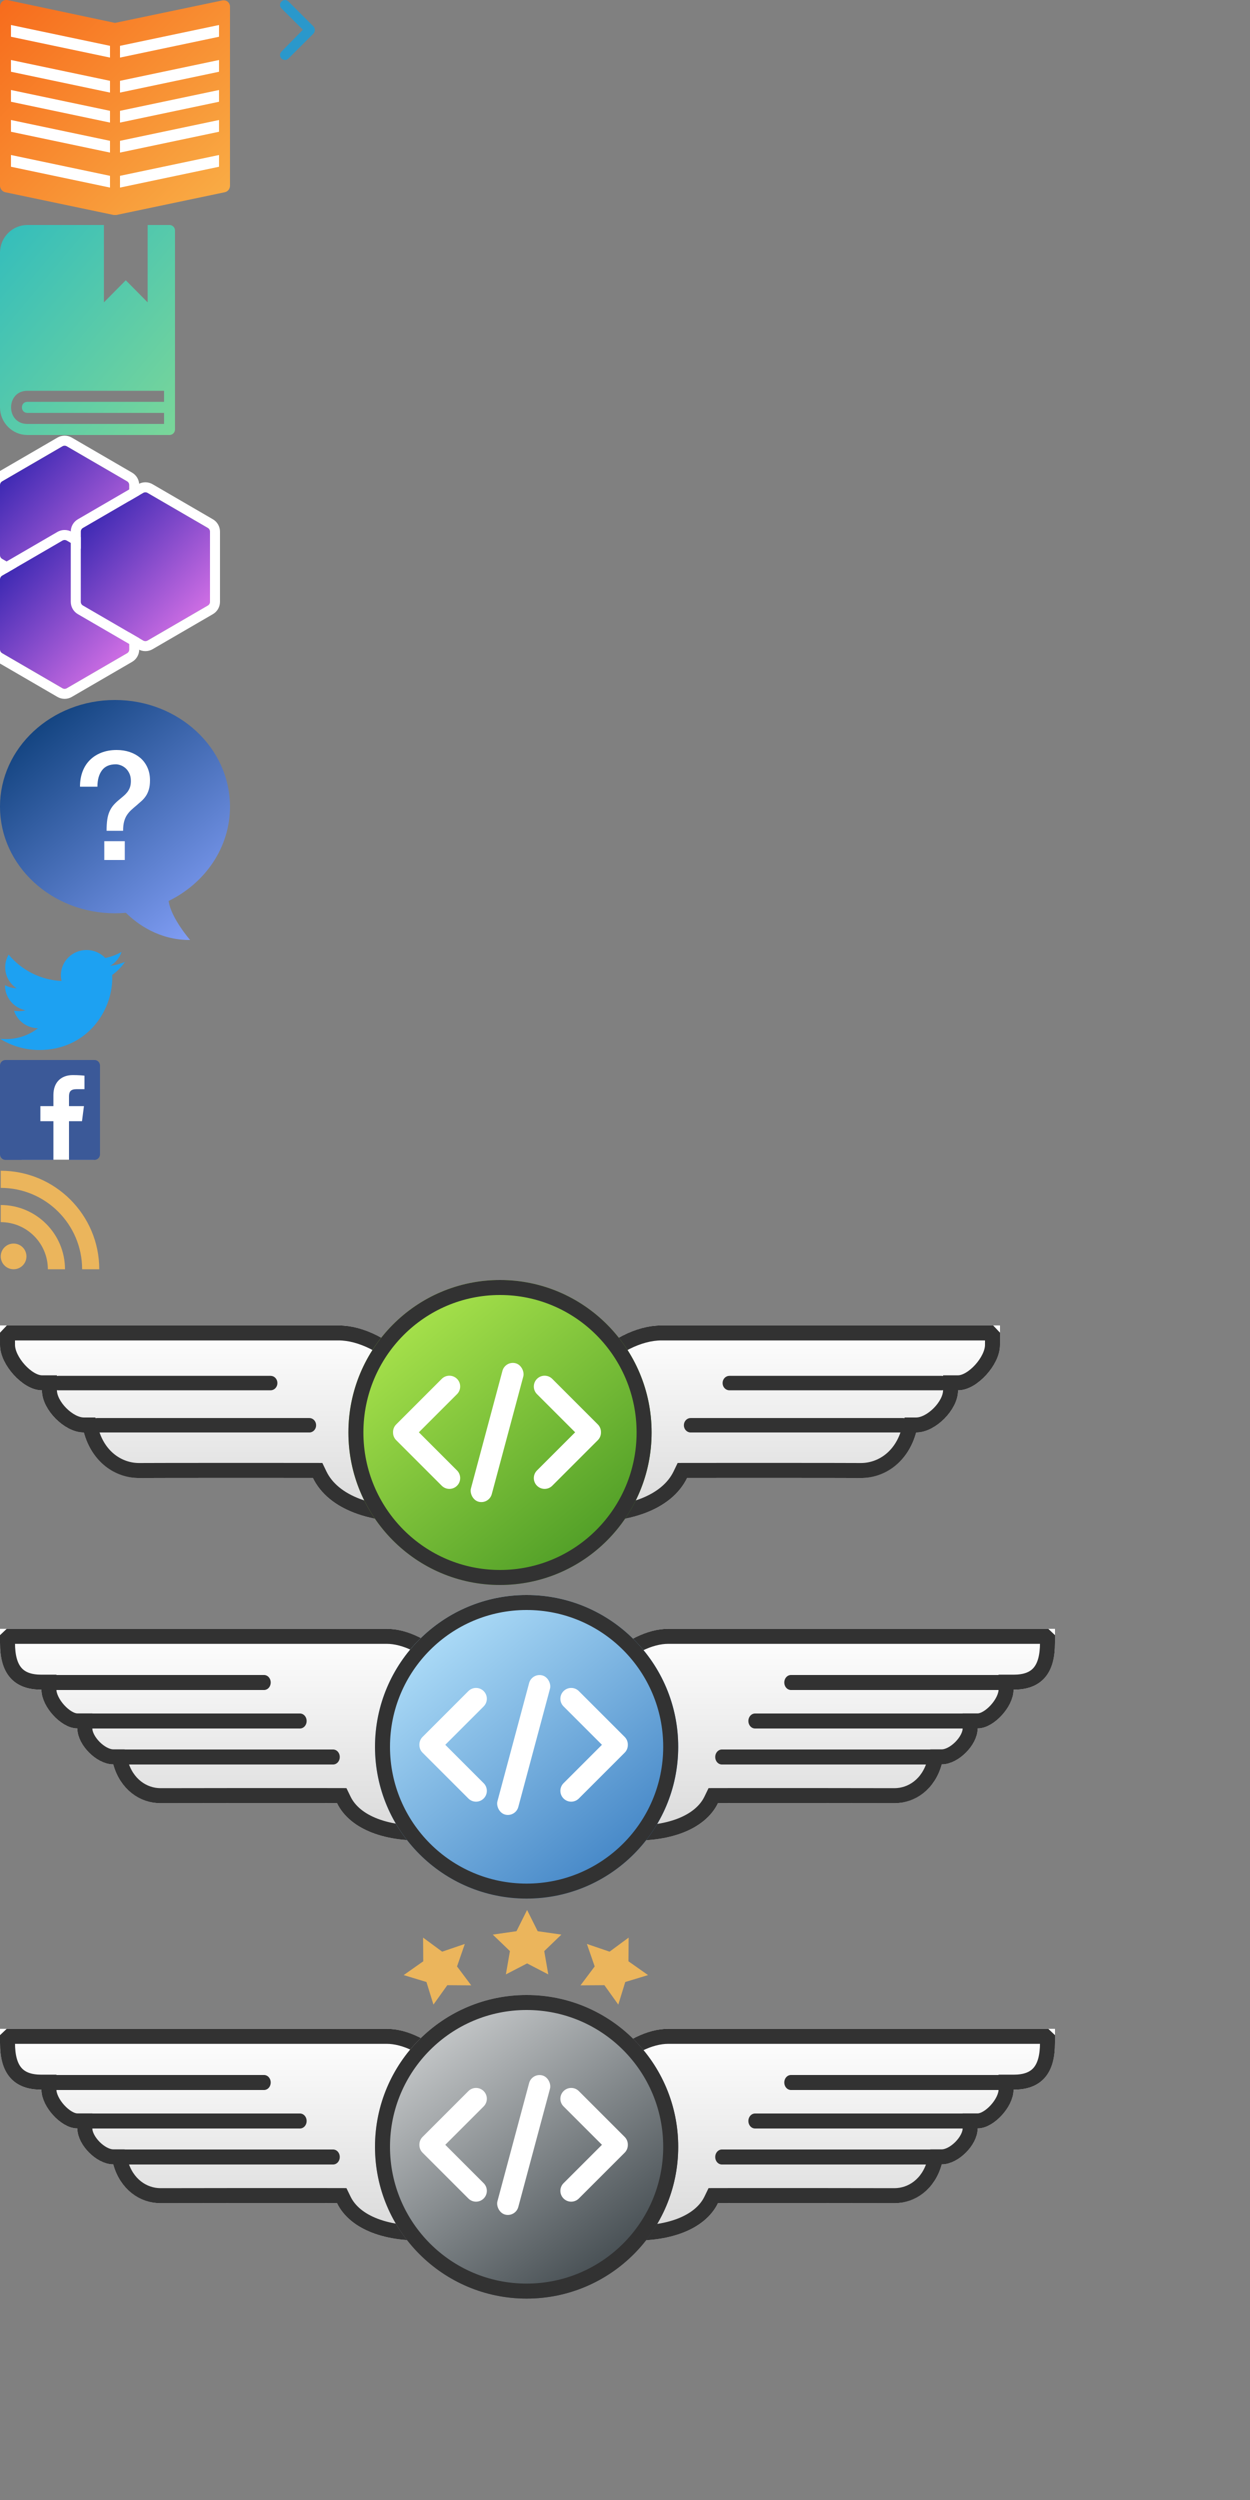 <?xml version="1.0" encoding="UTF-8"?>
<svg width="250px" height="500px" viewBox="0 0 250 500" version="1.1" xmlns="http://www.w3.org/2000/svg" xmlns:xlink="http://www.w3.org/1999/xlink">
    <rect x="0" y="0" width="250" height="500" fill="#808080" stroke="none"/>
    <!-- Generator: Sketch 45.2 (43514) - http://www.bohemiancoding.com/sketch -->
    <title>main_spritesheet</title>
    <desc>Created with Sketch.</desc>
    <defs>
        <linearGradient x1="164.287%" y1="156.928%" x2="0%" y2="0%" id="linearGradient-1">
            <stop stop-color="#FAD961" offset="0%"></stop>
            <stop stop-color="#F76B1C" offset="100%"></stop>
        </linearGradient>
        <linearGradient x1="0%" y1="0%" x2="100%" y2="100%" id="linearGradient-2">
            <stop stop-color="#33BDBC" offset="0%"></stop>
            <stop stop-color="#7AD699" offset="100%"></stop>
        </linearGradient>
        <linearGradient x1="0%" y1="0%" x2="80.439%" y2="100%" id="linearGradient-3">
            <stop stop-color="#01356D" offset="0%"></stop>
            <stop stop-color="#7F9CF3" offset="100%"></stop>
        </linearGradient>
        <linearGradient x1="11.823%" y1="0%" x2="94.182%" y2="86.988%" id="linearGradient-4">
            <stop stop-color="#3023AE" offset="0%"></stop>
            <stop stop-color="#D571E6" offset="100%"></stop>
        </linearGradient>
        <path d="M13.356,0.252 L25.417,7.261 L25.417,7.261 C25.682,7.416 25.845,7.699 25.845,8.006 L25.845,22.036 L25.845,22.036 C25.845,22.342 25.682,22.626 25.417,22.78 L13.356,29.79 L13.356,29.79 C13.088,29.946 12.757,29.946 12.49,29.79 L0.429,22.78 L0.429,22.78 C0.163,22.626 1.59872116e-14,22.342 1.33226763e-14,22.036 L3.55271368e-15,8.006 L3.55271368e-15,8.006 C3.55271368e-15,7.699 0.163,7.416 0.429,7.261 L12.49,0.252 L12.49,0.252 C12.757,0.096 13.088,0.096 13.356,0.252 Z" id="path-5"></path>
        <path d="M13.356,19.114 L25.417,26.124 L25.417,26.124 C25.682,26.278 25.845,26.562 25.845,26.869 L25.845,40.898 L25.845,40.898 C25.845,41.205 25.682,41.489 25.417,41.643 L13.356,48.653 L13.356,48.653 C13.088,48.809 12.757,48.809 12.49,48.653 L0.429,41.643 L0.429,41.643 C0.163,41.489 1.19904087e-14,41.205 1.19904087e-14,40.898 L3.55271368e-15,26.869 L3.99680289e-15,26.869 C3.99680289e-15,26.562 0.163,26.278 0.429,26.124 L12.49,19.114 L12.49,19.114 C12.757,18.959 13.088,18.959 13.356,19.114 Z" id="path-6"></path>
        <path d="M29.509,9.575 L41.571,16.584 L41.571,16.584 C41.836,16.739 41.999,17.022 41.999,17.329 L41.999,31.359 L41.999,31.359 C41.999,31.665 41.836,31.949 41.571,32.103 L29.509,39.113 L29.509,39.113 C29.242,39.269 28.911,39.269 28.644,39.113 L16.582,32.103 L16.582,32.103 C16.317,31.949 16.154,31.665 16.154,31.359 L16.154,17.329 L16.154,17.329 C16.154,17.022 16.317,16.739 16.582,16.584 L28.644,9.575 L28.644,9.575 C28.911,9.419 29.242,9.419 29.509,9.575 Z" id="path-7"></path>
        <linearGradient x1="50%" y1="0%" x2="50%" y2="100%" id="linearGradient-8">
            <stop stop-color="#FFFFFF" offset="0%"></stop>
            <stop stop-color="#D8D8D8" offset="100%"></stop>
        </linearGradient>
        <path d="M86.54,0 C58.237,1.41751928e-13 23.314,0 18.798,0 C14.282,0 7.672,2.729 3.155,8.569 C10.348,16.763 9.693,14.451 0.001,39.046 C10.651,40.135 20.562,37.553 23.959,30.5 C28.669,30.479 58.153,30.5 58.782,30.521 C62.024,30.5 67.83,28.553 69.766,21.415 C73.637,21.415 78.154,16.87 78.153,12.979 C82.024,12.979 86.54,7.787 86.54,3.894 C86.54,3.461 86.54,3.245 86.54,3.245 C86.54,2.86 86.54,1.779 86.54,0 Z" id="path-9"></path>
        <path d="M86.539,0 C58.236,1.41751928e-13 23.313,0 18.797,0 C14.281,0 7.671,2.729 3.155,8.569 C10.347,16.763 9.693,14.451 3.12638804e-13,39.046 C10.651,40.135 20.561,37.553 23.959,30.5 C28.668,30.479 58.152,30.5 58.781,30.521 C62.023,30.5 67.83,28.553 69.765,21.415 C73.636,21.415 78.153,16.87 78.152,12.979 C82.023,12.979 86.539,7.787 86.539,3.894 C86.539,3.461 86.539,3.245 86.539,3.245 C86.539,2.86 86.539,1.779 86.539,0 Z" id="path-10"></path>
        <linearGradient x1="10.574%" y1="0%" x2="91.484%" y2="100%" id="linearGradient-11">
            <stop stop-color="#B4EC51" offset="0%"></stop>
            <stop stop-color="#429321" offset="100%"></stop>
        </linearGradient>
        <ellipse id="path-12" cx="100" cy="30.497" rx="30.32" ry="30.497"></ellipse>
        <path d="M90.744,0 C66.506,1.20704886e-13 17.263,0 13.396,0 C9.528,0 3.867,2.326 1.13686838e-13,7.305 C6.16,14.29 11.124,21.17 2.823,42.136 C11.944,43.065 20.431,40.864 23.34,34.851 C27.373,34.834 58.147,34.851 58.686,34.869 C61.462,34.851 66.434,33.191 68.092,27.106 C71.407,27.106 75.275,23.232 75.274,19.915 C78.589,19.915 82.456,15.489 82.456,12.17 C87.981,12.17 90.744,9.035 90.744,2.766 C90.744,2.438 90.744,1.516 90.744,0 Z" id="path-13"></path>
        <path d="M90.744,0 C66.506,1.20704886e-13 17.263,0 13.396,0 C9.528,0 3.867,2.326 1.13686838e-13,7.305 C6.16,14.29 11.124,21.17 2.823,42.136 C11.944,43.065 20.431,40.864 23.34,34.851 C27.373,34.834 58.147,34.851 58.686,34.869 C61.462,34.851 66.434,33.191 68.092,27.106 C71.407,27.106 75.275,23.232 75.274,19.915 C78.589,19.915 82.456,15.489 82.456,12.17 C87.981,12.17 90.744,9.035 90.744,2.766 C90.744,2.438 90.744,1.516 90.744,0 Z" id="path-14"></path>
        <linearGradient x1="90.998%" y1="100%" x2="10.049%" y2="0%" id="linearGradient-15">
            <stop stop-color="#3479BF" offset="0%"></stop>
            <stop stop-color="#BDE9FF" offset="100%"></stop>
        </linearGradient>
        <ellipse id="path-16" cx="105.321" cy="30.36" rx="30.321" ry="30.36"></ellipse>
        <path d="M90.744,0 C66.506,1.20704886e-13 17.263,0 13.396,0 C9.528,0 3.867,2.326 1.13686838e-13,7.305 C6.16,14.29 11.124,21.17 2.823,42.136 C11.944,43.065 20.431,40.864 23.34,34.851 C27.373,34.834 58.147,34.851 58.686,34.869 C61.462,34.851 66.434,33.191 68.092,27.106 C71.407,27.106 75.275,23.232 75.274,19.915 C78.589,19.915 82.456,15.489 82.456,12.17 C87.981,12.17 90.744,9.035 90.744,2.766 C90.744,2.438 90.744,1.516 90.744,0 Z" id="path-17"></path>
        <path d="M90.744,0 C66.506,1.20704886e-13 17.263,0 13.396,0 C9.528,0 3.867,2.326 1.13686838e-13,7.305 C6.16,14.29 11.124,21.17 2.823,42.136 C11.944,43.065 20.431,40.864 23.34,34.851 C27.373,34.834 58.147,34.851 58.686,34.869 C61.462,34.851 66.434,33.191 68.092,27.106 C71.407,27.106 75.275,23.232 75.274,19.915 C78.589,19.915 82.456,15.489 82.456,12.17 C87.981,12.17 90.744,9.035 90.744,2.766 C90.744,2.438 90.744,1.516 90.744,0 Z" id="path-18"></path>
        <linearGradient x1="89.955%" y1="100%" x2="14.933%" y2="0%" id="linearGradient-19">
            <stop stop-color="#313A3F" offset="0%"></stop>
            <stop stop-color="#D5D7D8" offset="100%"></stop>
        </linearGradient>
        <ellipse id="path-20" cx="105.321" cy="47.36" rx="30.321" ry="30.36"></ellipse>
    </defs>
    <g id="Page-1" stroke="none" stroke-width="1" fill="none" fill-rule="evenodd">
        <g id="main_spritesheet">
            <g id="Group-12">
                <path d="M44.467,0.088 L23,4.581 L1.533,0.023 C0.645,-0.128 0,0.473 0,1.326 L0,37.14 C0,37.726 0.447,38.312 1.022,38.442 L22.744,43 L22.744,43 C22.895,43 23.091,43 23.256,43 L23.256,43 L44.978,38.442 C45.552,38.312 46,37.791 46,37.14 L46,1.326 C46,0.557 45.36,-0.063 44.467,0.088 Z" id="Shape" fill="url(#linearGradient-1)" fill-rule="nonzero"></path>
                <g id="Group-5" transform="translate(24, 5)" fill="#FFFFFF">
                    <polygon id="Path" points="19.806 15.35 0 19.517 0 17.167 19.806 13"></polygon>
                    <polygon id="Path-Copy-3" points="19.806 21.35 0 25.517 0 23.167 19.806 19"></polygon>
                    <polygon id="Path-Copy-4" points="19.806 28.35 0 32.517 0 30.167 19.806 26"></polygon>
                    <polygon id="Path-Copy" points="19.806 9.35 0 13.517 0 11.167 19.806 7"></polygon>
                    <polygon id="Path-Copy-2" points="19.806 2.35 0 6.517 0 4.167 19.806 0"></polygon>
                </g>
                <g id="Group-5" transform="translate(12, 21.5) scale(-1, 1) translate(-12, -21.5) translate(2, 5)" fill="#FFFFFF">
                    <polygon id="Path" points="19.806 15.35 0 19.517 0 17.167 19.806 13"></polygon>
                    <polygon id="Path-Copy-3" points="19.806 21.35 0 25.517 0 23.167 19.806 19"></polygon>
                    <polygon id="Path-Copy-4" points="19.806 28.35 0 32.517 0 30.167 19.806 26"></polygon>
                    <polygon id="Path-Copy" points="19.806 9.35 0 13.517 0 11.167 19.806 7"></polygon>
                    <polygon id="Path-Copy-2" points="19.806 2.35 0 6.517 0 4.167 19.806 0"></polygon>
                </g>
            </g>
            <path d="M33.906,45 L29.531,45 L29.531,60.474 L25.156,56.053 L20.781,60.474 L20.781,45 L5.469,45 C2.461,45 0,47.487 0,50.526 L0,81.474 C0,84.513 2.461,87 5.469,87 L33.906,87 C34.508,87 35,86.503 35,85.895 C35,75.877 35,69.206 35,46.105 C35,45.497 34.508,45 33.906,45 Z M32.812,80.368 L5.469,80.368 C4.023,80.368 4.021,82.579 5.469,82.579 L32.812,82.579 L32.812,84.789 L5.469,84.789 C1.133,84.789 1.125,78.158 5.469,78.158 L32.812,78.158 L32.812,80.368 Z" id="Shape" fill="url(#linearGradient-2)" fill-rule="nonzero"></path>
            <g id="Group-4" transform="translate(0, 140)">
                <path d="M46,21.329 C46,9.55 35.702,0 23,0 C10.297,0 0,9.55 0,21.329 C0,33.109 10.297,42.658 23,42.658 C23.735,42.658 24.46,42.623 25.177,42.56 C27.388,44.743 31.764,48.037 38.025,48 C38.025,48 34.181,43.581 33.727,40.196 C41.024,36.621 46,29.516 46,21.329" id="Path" fill="url(#linearGradient-3)"></path>
                <path d="M20.86,28.238 L24.956,28.238 L24.956,32 L20.86,32 L20.86,28.238 Z M16,17.343 C16,16.24 16.168,15.237 16.504,14.334 C16.841,13.431 17.33,12.658 17.972,12.016 C18.614,11.374 19.388,10.878 20.295,10.527 C21.202,10.176 22.215,10 23.336,10 C24.274,10 25.145,10.135 25.95,10.406 C26.755,10.677 27.458,11.068 28.059,11.58 C28.66,12.092 29.134,12.729 29.48,13.491 C29.827,14.254 30,15.116 30,16.079 C30,16.782 29.924,17.389 29.771,17.9 C29.618,18.412 29.414,18.853 29.159,19.224 C28.905,19.596 28.614,19.927 28.288,20.218 C27.962,20.508 27.636,20.794 27.31,21.075 C26.923,21.396 26.566,21.707 26.24,22.008 C25.914,22.309 25.629,22.645 25.384,23.016 C25.14,23.388 24.951,23.824 24.819,24.326 C24.686,24.827 24.62,25.439 24.62,26.161 L21.319,26.161 C21.319,25.279 21.365,24.531 21.456,23.919 C21.548,23.307 21.696,22.771 21.9,22.309 C22.103,21.848 22.353,21.441 22.648,21.09 C22.944,20.739 23.295,20.393 23.703,20.052 C24.029,19.771 24.34,19.51 24.635,19.269 C24.931,19.029 25.196,18.763 25.43,18.472 C25.664,18.181 25.848,17.855 25.98,17.494 C26.113,17.133 26.179,16.701 26.179,16.2 C26.179,15.598 26.072,15.081 25.858,14.65 C25.644,14.218 25.384,13.872 25.079,13.611 C24.773,13.351 24.447,13.16 24.1,13.04 C23.754,12.919 23.448,12.859 23.183,12.859 C21.92,12.859 20.988,13.265 20.386,14.078 C19.785,14.891 19.485,15.979 19.485,17.343 L16,17.343 Z" id="?" fill="#FFFFFF"></path>
            </g>
            <g id="Group-2" transform="translate(0, 89)">
                <g id="Polygon">
                    <use fill="url(#linearGradient-4)" fill-rule="evenodd" xlink:href="#path-5"></use>
                    <path stroke="#FFFFFF" stroke-width="2" d="M13.858,-0.613 L25.919,6.397 C26.493,6.73 26.845,7.343 26.845,8.006 L26.845,22.036 C26.845,22.699 26.493,23.312 25.919,23.645 L13.858,30.655 C13.28,30.991 12.566,30.991 11.987,30.655 L-0.074,23.645 C-0.647,23.312 -1,22.699 -1,22.036 L-1,8.006 C-1,7.343 -0.647,6.73 -0.074,6.397 L11.987,-0.613 C12.566,-0.949 13.28,-0.949 13.858,-0.613 Z"></path>
                </g>
                <g id="Polygon-Copy-2">
                    <use fill="url(#linearGradient-4)" fill-rule="evenodd" xlink:href="#path-6"></use>
                    <path stroke="#FFFFFF" stroke-width="2" d="M13.858,18.25 L25.919,25.26 C26.493,25.593 26.845,26.206 26.845,26.869 L26.845,40.898 C26.845,41.562 26.493,42.175 25.919,42.508 L13.858,49.518 C13.28,49.854 12.566,49.854 11.987,49.518 L-0.074,42.508 C-0.647,42.175 -1,41.562 -1,40.898 L-1,26.869 C-1,26.206 -0.647,25.593 -0.074,25.26 L11.987,18.25 C12.566,17.914 13.28,17.914 13.858,18.25 Z"></path>
                </g>
                <g id="Polygon-Copy">
                    <use fill="url(#linearGradient-4)" fill-rule="evenodd" xlink:href="#path-7"></use>
                    <path stroke="#FFFFFF" stroke-width="2" d="M30.012,8.71 L42.073,15.72 C42.646,16.053 42.999,16.666 42.999,17.329 L42.999,31.359 C42.999,32.022 42.646,32.635 42.073,32.968 L30.012,39.978 C29.434,40.314 28.719,40.314 28.141,39.978 L16.08,32.968 C15.507,32.635 15.154,32.022 15.154,31.359 L15.154,17.329 C15.154,16.666 15.507,16.053 16.08,15.72 L28.141,8.71 C28.719,8.374 29.434,8.374 30.012,8.71 Z"></path>
                </g>
            </g>
            <g id="Group-3" transform="translate(0, 256)">
                <g id="Group" transform="translate(156.5, 29.085) scale(-1, 1) translate(-156.5, -29.085) translate(113, 9.085)">
                    <g id="Path-2-Copy" transform="translate(43.27, 19.643) scale(-1, 1) translate(-43.27, -19.643) ">
                        <use fill="url(#linearGradient-8)" fill-rule="evenodd" xlink:href="#path-9"></use>
                        <path stroke="#323232" stroke-width="3" d="M84.52,1.5 C78.771,1.5 78.084,1.5 70.937,1.5 L18.798,1.5 C14.442,1.5 8.954,4.141 5.123,8.537 C7.992,11.805 7.691,11.474 8.343,12.553 C9.346,14.21 9.674,15.811 9.397,17.858 C9.153,19.658 8.461,21.832 6.992,25.605 C6.495,26.881 3.766,33.646 2.143,37.714 C12.082,38.301 19.916,35.436 22.608,29.849 L23.015,29.004 L23.953,29 C28.521,28.98 58.147,28.999 58.773,29.021 C62.819,28.995 66.881,26.321 68.318,21.022 L68.618,19.915 L69.766,19.915 C72.806,19.915 76.654,16.044 76.653,12.979 L76.652,11.479 L78.153,11.479 C81.072,11.479 85.04,7.088 85.04,3.894 L85.04,3.245 C85.04,2.747 85.04,2.517 85.04,2.05 L84.52,1.5 Z"></path>
                    </g>
                    <path d="M61.871,18.521 L19.419,18.521 C18.671,18.521 18.065,19.168 18.065,19.966 C18.065,20.764 18.671,21.411 19.419,21.411 L61.871,21.411 C62.619,21.411 63.226,20.764 63.226,19.966 C63.226,19.168 62.619,18.521 61.871,18.521 Z" id="Path-3-Copy-3" fill="#323232" fill-rule="nonzero" transform="translate(40.645, 19.966) scale(-1, 1) translate(-40.645, -19.966) "></path>
                    <path d="M54.129,10.085 L11.677,10.085 C10.929,10.085 10.323,10.732 10.323,11.53 C10.323,12.328 10.929,12.975 11.677,12.975 L54.129,12.975 C54.877,12.975 55.484,12.328 55.484,11.53 C55.484,10.732 54.877,10.085 54.129,10.085 Z" id="Path-3-Copy-4" fill="#323232" fill-rule="nonzero" transform="translate(32.903, 11.53) scale(-1, 1) translate(-32.903, -11.53) "></path>
                </g>
                <g id="Group" transform="translate(0, 9.085)">
                    <g id="Path-2-Copy" transform="translate(43.27, 19.643) scale(-1, 1) translate(-43.27, -19.643) ">
                        <use fill="url(#linearGradient-8)" fill-rule="evenodd" xlink:href="#path-10"></use>
                        <path stroke="#323232" stroke-width="3" d="M84.519,1.5 C78.77,1.5 78.083,1.5 70.936,1.5 L18.797,1.5 C14.441,1.5 8.954,4.141 5.122,8.537 C7.991,11.805 7.69,11.474 8.343,12.553 C9.346,14.21 9.673,15.811 9.396,17.858 C9.152,19.658 8.46,21.832 6.991,25.605 C6.494,26.881 3.765,33.646 2.142,37.714 C12.081,38.301 19.916,35.436 22.607,29.849 L23.014,29.004 L23.952,29 C28.521,28.98 58.146,28.999 58.772,29.021 C62.819,28.995 66.881,26.321 68.317,21.022 L68.618,19.915 L69.765,19.915 C72.805,19.915 76.653,16.044 76.652,12.979 L76.652,11.479 L78.152,11.479 C81.071,11.479 85.039,7.088 85.039,3.894 L85.039,3.245 C85.039,2.747 85.039,2.517 85.039,2.05 L84.519,1.5 Z"></path>
                    </g>
                    <path d="M61.871,18.521 L19.419,18.521 C18.671,18.521 18.065,19.168 18.065,19.966 C18.065,20.764 18.671,21.411 19.419,21.411 L61.871,21.411 C62.619,21.411 63.226,20.764 63.226,19.966 C63.226,19.168 62.619,18.521 61.871,18.521 Z" id="Path-3-Copy-3" fill="#323232" fill-rule="nonzero" transform="translate(40.645, 19.966) scale(-1, 1) translate(-40.645, -19.966) "></path>
                    <path d="M54.129,10.085 L11.677,10.085 C10.929,10.085 10.323,10.732 10.323,11.53 C10.323,12.328 10.929,12.975 11.677,12.975 L54.129,12.975 C54.877,12.975 55.484,12.328 55.484,11.53 C55.484,10.732 54.877,10.085 54.129,10.085 Z" id="Path-3-Copy-4" fill="#323232" fill-rule="nonzero" transform="translate(32.903, 11.53) scale(-1, 1) translate(-32.903, -11.53) "></path>
                </g>
                <g id="Oval">
                    <use fill="url(#linearGradient-11)" fill-rule="evenodd" xlink:href="#path-12"></use>
                    <ellipse stroke="#323232" stroke-width="3" cx="100" cy="30.497" rx="28.82" ry="28.997"></ellipse>
                </g>
                <g id="Group-2" transform="translate(78.71, 15.574)" fill="#FFFFFF">
                    <path d="M5.061,14.886 L12.694,7.254 C13.537,6.411 13.537,5.043 12.694,4.2 L12.694,4.2 L12.694,4.2 C11.85,3.357 10.483,3.357 9.639,4.2 L9.639,4.2 L0.531,13.309 C0.096,13.743 -0.115,14.317 -0.101,14.886 C-0.115,15.456 0.096,16.029 0.531,16.464 L9.639,25.573 L9.639,25.573 C10.483,26.416 11.85,26.416 12.694,25.573 L12.694,25.573 L12.694,25.573 C13.537,24.729 13.537,23.362 12.694,22.518 L5.061,14.886 Z" id="Combined-Shape"></path>
                    <path d="M33.218,14.886 L40.85,7.254 C41.694,6.411 41.694,5.043 40.85,4.2 L40.85,4.2 L40.85,4.2 C40.007,3.357 38.639,3.357 37.796,4.2 L37.796,4.2 L28.687,13.309 C28.253,13.743 28.042,14.317 28.055,14.886 C28.042,15.456 28.253,16.029 28.687,16.464 L37.796,25.573 L37.796,25.573 C38.639,26.416 40.007,26.416 40.85,25.573 L40.85,25.573 L40.85,25.573 C41.694,24.729 41.694,23.362 40.85,22.518 L33.218,14.886 Z" id="Combined-Shape" transform="translate(34.769, 14.886) scale(-1, 1) translate(-34.769, -14.886) "></path>
                    <rect id="Rectangle-21" transform="translate(20.711, 14.926) rotate(15) translate(-20.711, -14.926) " x="18.552" y="0.591" width="4.319" height="28.668" rx="2.16"></rect>
                </g>
            </g>
            <g id="Group-3-Copy" transform="translate(0, 319)">
                <g id="Group" transform="translate(0, 6.766)">
                    <g id="Path-2-Copy" transform="translate(45.372, 21.17) scale(-1, 1) translate(-45.372, -21.17) ">
                        <use fill="url(#linearGradient-8)" fill-rule="evenodd" xlink:href="#path-13"></use>
                        <path stroke="#323232" stroke-width="3" d="M88.806,1.5 C76.21,1.5 75.425,1.5 58.597,1.5 L13.396,1.5 C9.774,1.5 5.204,3.668 1.969,7.284 C5.704,11.649 7.476,14.742 8.309,19.202 C9.352,24.789 8.35,31.677 4.946,40.795 C13.248,41.222 19.757,38.813 21.99,34.198 L22.398,33.355 L23.334,33.351 C27.273,33.334 58.149,33.35 58.676,33.369 C62.052,33.347 65.442,31.126 66.644,26.712 L66.946,25.606 L68.092,25.606 C70.577,25.606 73.775,22.404 73.774,19.915 L73.774,18.415 L75.274,18.415 C77.651,18.415 80.956,14.775 80.956,12.17 L80.956,10.67 L82.456,10.67 C87.108,10.67 89.244,8.246 89.244,2.766 C89.244,2.405 89.244,2.209 89.244,1.914 L88.806,1.5 Z"></path>
                    </g>
                    <path d="M66.631,24.134 L25.083,24.134 C24.351,24.134 23.757,24.806 23.757,25.634 C23.757,26.462 24.351,27.134 25.083,27.134 L66.631,27.134 C67.363,27.134 67.957,26.462 67.957,25.634 C67.957,24.806 67.363,24.134 66.631,24.134 Z" id="Path-3-Copy-3" fill="#323232" fill-rule="nonzero" transform="translate(45.857, 25.634) scale(-1, 1) translate(-45.857, -25.634) "></path>
                    <path d="M60.004,16.934 L18.456,16.934 C17.724,16.934 17.13,17.606 17.13,18.434 C17.13,19.262 17.724,19.934 18.456,19.934 L60.004,19.934 C60.736,19.934 61.33,19.262 61.33,18.434 C61.33,17.606 60.736,16.934 60.004,16.934 Z" id="Path-3-Copy-4" fill="#323232" fill-rule="nonzero" transform="translate(39.23, 18.434) scale(-1, 1) translate(-39.23, -18.434) "></path>
                    <path d="M52.819,9.234 L11.271,9.234 C10.538,9.234 9.945,9.906 9.945,10.734 C9.945,11.562 10.538,12.234 11.271,12.234 L52.819,12.234 C53.551,12.234 54.145,11.562 54.145,10.734 C54.145,9.906 53.551,9.234 52.819,9.234 Z" id="Path-3-Copy-5" fill="#323232" fill-rule="nonzero" transform="translate(32.045, 10.734) scale(-1, 1) translate(-32.045, -10.734) "></path>
                </g>
                <g id="Group" transform="translate(165.5, 28.266) scale(-1, 1) translate(-165.5, -28.266) translate(120, 6.766)">
                    <g id="Path-2-Copy" transform="translate(45.372, 21.17) scale(-1, 1) translate(-45.372, -21.17) ">
                        <use fill="url(#linearGradient-8)" fill-rule="evenodd" xlink:href="#path-14"></use>
                        <path stroke="#323232" stroke-width="3" d="M88.806,1.5 C76.21,1.5 75.425,1.5 58.597,1.5 L13.396,1.5 C9.774,1.5 5.204,3.668 1.969,7.284 C5.704,11.649 7.476,14.742 8.309,19.202 C9.352,24.789 8.35,31.677 4.946,40.795 C13.248,41.222 19.757,38.813 21.99,34.198 L22.398,33.355 L23.334,33.351 C27.273,33.334 58.149,33.35 58.676,33.369 C62.052,33.347 65.442,31.126 66.644,26.712 L66.946,25.606 L68.092,25.606 C70.577,25.606 73.775,22.404 73.774,19.915 L73.774,18.415 L75.274,18.415 C77.651,18.415 80.956,14.775 80.956,12.17 L80.956,10.67 L82.456,10.67 C87.108,10.67 89.244,8.246 89.244,2.766 C89.244,2.405 89.244,2.209 89.244,1.914 L88.806,1.5 Z"></path>
                    </g>
                    <path d="M66.631,24.134 L25.083,24.134 C24.351,24.134 23.757,24.806 23.757,25.634 C23.757,26.462 24.351,27.134 25.083,27.134 L66.631,27.134 C67.363,27.134 67.957,26.462 67.957,25.634 C67.957,24.806 67.363,24.134 66.631,24.134 Z" id="Path-3-Copy-3" fill="#323232" fill-rule="nonzero" transform="translate(45.857, 25.634) scale(-1, 1) translate(-45.857, -25.634) "></path>
                    <path d="M60.001,16.934 L18.453,16.934 C17.721,16.934 17.127,17.606 17.127,18.434 C17.127,19.262 17.721,19.934 18.453,19.934 L60.001,19.934 C60.733,19.934 61.327,19.262 61.327,18.434 C61.327,17.606 60.733,16.934 60.001,16.934 Z" id="Path-3-Copy-4" fill="#323232" fill-rule="nonzero" transform="translate(39.227, 18.434) scale(-1, 1) translate(-39.227, -18.434) "></path>
                    <path d="M52.819,9.234 L11.271,9.234 C10.538,9.234 9.945,9.906 9.945,10.734 C9.945,11.562 10.538,12.234 11.271,12.234 L52.819,12.234 C53.551,12.234 54.145,11.562 54.145,10.734 C54.145,9.906 53.551,9.234 52.819,9.234 Z" id="Path-3-Copy-5" fill="#323232" fill-rule="nonzero" transform="translate(32.045, 10.734) scale(-1, 1) translate(-32.045, -10.734) "></path>
                </g>
                <g id="Oval">
                    <use fill="url(#linearGradient-15)" fill-rule="evenodd" xlink:href="#path-16"></use>
                    <ellipse stroke="#323232" stroke-width="3" cx="105.321" cy="30.36" rx="28.821" ry="28.86"></ellipse>
                </g>
                <g id="Group-2" transform="translate(84, 15)" fill="#FFFFFF">
                    <path d="M5.053,14.961 L12.734,7.28 C13.579,6.435 13.579,5.066 12.734,4.221 L12.734,4.221 L12.734,4.221 C11.889,3.376 10.52,3.376 9.675,4.221 L9.675,4.221 L0.51,13.386 C0.077,13.82 -0.134,14.392 -0.123,14.961 C-0.134,15.529 0.077,16.102 0.51,16.536 L9.675,25.7 C10.52,26.545 11.889,26.545 12.734,25.7 C13.579,24.856 13.579,23.486 12.734,22.641 L5.053,14.961 Z" id="Combined-Shape"></path>
                    <path d="M33.253,14.961 L40.934,7.28 C41.779,6.435 41.779,5.066 40.934,4.221 L40.934,4.221 L40.934,4.221 C40.089,3.376 38.72,3.376 37.875,4.221 L37.875,4.221 L28.71,13.386 C28.277,13.82 28.066,14.392 28.077,14.961 C28.066,15.529 28.277,16.102 28.71,16.536 L37.875,25.7 C38.72,26.545 40.089,26.545 40.934,25.7 L40.934,25.7 L40.934,25.7 C41.779,24.856 41.779,23.486 40.934,22.641 L33.253,14.961 Z" id="Combined-Shape" transform="translate(34.822, 14.961) scale(-1, 1) translate(-34.822, -14.961) "></path>
                    <rect id="Rectangle-21" transform="translate(20.743, 15) rotate(15) translate(-20.743, -15) " x="18.58" y="0.594" width="4.326" height="28.812" rx="2.163"></rect>
                </g>
            </g>
            <g id="Group" transform="translate(0, 234)" fill-rule="nonzero" fill="#EBB55C">
                <circle id="Oval" cx="2.718" cy="17.282" r="2.571"></circle>
                <path d="M0.148,7.002 L0.148,10.428 C5.344,10.428 9.572,14.656 9.572,19.852 L12.999,19.852 C12.999,12.766 7.233,7.002 0.148,7.002 Z" id="Shape"></path>
                <path d="M0.148,0.148 L0.148,3.575 C9.123,3.575 16.425,10.877 16.425,19.852 L19.852,19.852 C19.852,8.987 11.013,0.148 0.148,0.148 Z" id="Shape"></path>
            </g>
            <path d="M7.853,210 C17.287,210 22.449,202.303 22.449,195.64 C22.449,195.423 22.449,195.207 22.439,194.99 C23.439,194.281 24.31,193.386 25,192.372 C24.08,192.776 23.089,193.041 22.049,193.169 C23.109,192.549 23.92,191.555 24.31,190.374 C23.319,190.955 22.219,191.368 21.048,191.594 C20.108,190.61 18.778,190 17.307,190 C14.476,190 12.175,192.264 12.175,195.049 C12.175,195.443 12.225,195.827 12.305,196.201 C8.043,195.994 4.262,193.976 1.731,190.925 C1.291,191.673 1.04,192.539 1.04,193.465 C1.04,195.217 1.951,196.762 3.321,197.667 C2.481,197.638 1.691,197.411 1,197.037 C1,197.057 1,197.077 1,197.106 C1,199.547 2.771,201.594 5.112,202.057 C4.682,202.175 4.232,202.234 3.762,202.234 C3.431,202.234 3.111,202.205 2.801,202.146 C3.451,204.154 5.352,205.61 7.593,205.65 C5.832,207.008 3.621,207.815 1.22,207.815 C0.81,207.815 0.4,207.795 0,207.746 C2.261,209.163 4.962,210 7.853,210" id="Shape" fill="#1DA1F2" fill-rule="nonzero"></path>
            <g id="Group-10" transform="translate(0, 212)">
                <polygon id="Fill-55" fill="#FFFFFF" points="4.314 19.937 18.758 19.937 18.758 2.157 4.314 2.157"></polygon>
                <path d="M18.896,0 L1.104,0 C0.494,0 0,0.494 0,1.103 L0,18.874 C0,19.483 0.494,19.977 1.104,19.977 L10.683,19.977 L10.683,12.241 L8.076,12.241 L8.076,9.226 L10.683,9.226 L10.683,7.003 C10.683,4.422 12.26,3.017 14.565,3.017 C15.669,3.017 16.617,3.099 16.894,3.136 L16.894,5.833 L15.295,5.833 C14.042,5.833 13.8,6.428 13.8,7.301 L13.8,9.226 L16.788,9.226 L16.399,12.241 L13.8,12.241 L13.8,19.977 L18.896,19.977 C19.506,19.977 20,19.483 20,18.874 L20,1.103 C20,0.494 19.506,0 18.896,0" id="Fill-56" fill="#3B5998"></path>
            </g>
            <g id="Group-3-Copy-2" transform="translate(0, 382)">
                <g id="Group" transform="translate(0, 23.766)">
                    <g id="Path-2-Copy" transform="translate(45.372, 21.17) scale(-1, 1) translate(-45.372, -21.17) ">
                        <use fill="url(#linearGradient-8)" fill-rule="evenodd" xlink:href="#path-17"></use>
                        <path stroke="#323232" stroke-width="3" d="M88.806,1.5 C76.21,1.5 75.425,1.5 58.597,1.5 L13.396,1.5 C9.774,1.5 5.204,3.668 1.969,7.284 C5.704,11.649 7.476,14.742 8.309,19.202 C9.352,24.789 8.35,31.677 4.946,40.795 C13.248,41.222 19.757,38.813 21.99,34.198 L22.398,33.355 L23.334,33.351 C27.273,33.334 58.149,33.35 58.676,33.369 C62.052,33.347 65.442,31.126 66.644,26.712 L66.946,25.606 L68.092,25.606 C70.577,25.606 73.775,22.404 73.774,19.915 L73.774,18.415 L75.274,18.415 C77.651,18.415 80.956,14.775 80.956,12.17 L80.956,10.67 L82.456,10.67 C87.108,10.67 89.244,8.246 89.244,2.766 C89.244,2.405 89.244,2.209 89.244,1.914 L88.806,1.5 Z"></path>
                    </g>
                    <path d="M66.631,24.134 L25.083,24.134 C24.351,24.134 23.757,24.806 23.757,25.634 C23.757,26.462 24.351,27.134 25.083,27.134 L66.631,27.134 C67.363,27.134 67.957,26.462 67.957,25.634 C67.957,24.806 67.363,24.134 66.631,24.134 Z" id="Path-3-Copy-3" fill="#323232" fill-rule="nonzero" transform="translate(45.857, 25.634) scale(-1, 1) translate(-45.857, -25.634) "></path>
                    <path d="M60.004,16.934 L18.456,16.934 C17.724,16.934 17.13,17.606 17.13,18.434 C17.13,19.262 17.724,19.934 18.456,19.934 L60.004,19.934 C60.736,19.934 61.33,19.262 61.33,18.434 C61.33,17.606 60.736,16.934 60.004,16.934 Z" id="Path-3-Copy-4" fill="#323232" fill-rule="nonzero" transform="translate(39.23, 18.434) scale(-1, 1) translate(-39.23, -18.434) "></path>
                    <path d="M52.819,9.234 L11.271,9.234 C10.538,9.234 9.945,9.906 9.945,10.734 C9.945,11.562 10.538,12.234 11.271,12.234 L52.819,12.234 C53.551,12.234 54.145,11.562 54.145,10.734 C54.145,9.906 53.551,9.234 52.819,9.234 Z" id="Path-3-Copy-5" fill="#323232" fill-rule="nonzero" transform="translate(32.045, 10.734) scale(-1, 1) translate(-32.045, -10.734) "></path>
                </g>
                <g id="Group" transform="translate(165.5, 45.266) scale(-1, 1) translate(-165.5, -45.266) translate(120, 23.766)">
                    <g id="Path-2-Copy" transform="translate(45.372, 21.17) scale(-1, 1) translate(-45.372, -21.17) ">
                        <use fill="url(#linearGradient-8)" fill-rule="evenodd" xlink:href="#path-18"></use>
                        <path stroke="#323232" stroke-width="3" d="M88.806,1.5 C76.21,1.5 75.425,1.5 58.597,1.5 L13.396,1.5 C9.774,1.5 5.204,3.668 1.969,7.284 C5.704,11.649 7.476,14.742 8.309,19.202 C9.352,24.789 8.35,31.677 4.946,40.795 C13.248,41.222 19.757,38.813 21.99,34.198 L22.398,33.355 L23.334,33.351 C27.273,33.334 58.149,33.35 58.676,33.369 C62.052,33.347 65.442,31.126 66.644,26.712 L66.946,25.606 L68.092,25.606 C70.577,25.606 73.775,22.404 73.774,19.915 L73.774,18.415 L75.274,18.415 C77.651,18.415 80.956,14.775 80.956,12.17 L80.956,10.67 L82.456,10.67 C87.108,10.67 89.244,8.246 89.244,2.766 C89.244,2.405 89.244,2.209 89.244,1.914 L88.806,1.5 Z"></path>
                    </g>
                    <path d="M66.631,24.134 L25.083,24.134 C24.351,24.134 23.757,24.806 23.757,25.634 C23.757,26.462 24.351,27.134 25.083,27.134 L66.631,27.134 C67.363,27.134 67.957,26.462 67.957,25.634 C67.957,24.806 67.363,24.134 66.631,24.134 Z" id="Path-3-Copy-3" fill="#323232" fill-rule="nonzero" transform="translate(45.857, 25.634) scale(-1, 1) translate(-45.857, -25.634) "></path>
                    <path d="M60.001,16.934 L18.453,16.934 C17.721,16.934 17.127,17.606 17.127,18.434 C17.127,19.262 17.721,19.934 18.453,19.934 L60.001,19.934 C60.733,19.934 61.327,19.262 61.327,18.434 C61.327,17.606 60.733,16.934 60.001,16.934 Z" id="Path-3-Copy-4" fill="#323232" fill-rule="nonzero" transform="translate(39.227, 18.434) scale(-1, 1) translate(-39.227, -18.434) "></path>
                    <path d="M52.819,9.234 L11.271,9.234 C10.538,9.234 9.945,9.906 9.945,10.734 C9.945,11.562 10.538,12.234 11.271,12.234 L52.819,12.234 C53.551,12.234 54.145,11.562 54.145,10.734 C54.145,9.906 53.551,9.234 52.819,9.234 Z" id="Path-3-Copy-5" fill="#323232" fill-rule="nonzero" transform="translate(32.045, 10.734) scale(-1, 1) translate(-32.045, -10.734) "></path>
                </g>
                <g id="Oval">
                    <use fill="url(#linearGradient-19)" fill-rule="evenodd" xlink:href="#path-20"></use>
                    <ellipse stroke="#323232" stroke-width="3" cx="105.321" cy="47.36" rx="28.821" ry="28.86"></ellipse>
                </g>
                <g id="Group-2" transform="translate(84, 32)" fill="#FFFFFF">
                    <path d="M5.053,14.961 L12.734,7.28 C13.579,6.435 13.579,5.066 12.734,4.221 L12.734,4.221 L12.734,4.221 C11.889,3.376 10.52,3.376 9.675,4.221 L9.675,4.221 L0.51,13.386 C0.077,13.82 -0.134,14.392 -0.123,14.961 C-0.134,15.529 0.077,16.102 0.51,16.536 L9.675,25.7 C10.52,26.545 11.889,26.545 12.734,25.7 C13.579,24.856 13.579,23.486 12.734,22.641 L5.053,14.961 Z" id="Combined-Shape"></path>
                    <path d="M33.253,14.961 L40.934,7.28 C41.779,6.435 41.779,5.066 40.934,4.221 L40.934,4.221 L40.934,4.221 C40.089,3.376 38.72,3.376 37.875,4.221 L37.875,4.221 L28.71,13.386 C28.277,13.82 28.066,14.392 28.077,14.961 C28.066,15.529 28.277,16.102 28.71,16.536 L37.875,25.7 C38.72,26.545 40.089,26.545 40.934,25.7 L40.934,25.7 L40.934,25.7 C41.779,24.856 41.779,23.486 40.934,22.641 L33.253,14.961 Z" id="Combined-Shape" transform="translate(34.822, 14.961) scale(-1, 1) translate(-34.822, -14.961) "></path>
                    <rect id="Rectangle-21" transform="translate(20.743, 15) rotate(15) translate(-20.743, -15) " x="18.58" y="0.594" width="4.326" height="28.812" rx="2.163"></rect>
                </g>
                <g id="Group-4" transform="translate(78, 0)" fill="#EBB55C">
                    <polygon id="Star" transform="translate(9.541, 11.258) rotate(-27) translate(-9.541, -11.258) " points="9.541 15.498 5.301 17.698 6.11 13.038 2.679 9.737 7.421 9.057 9.541 4.817 11.662 9.057 16.403 9.737 12.972 13.038 13.782 17.698"></polygon>
                    <polygon id="Star-Copy" points="27.417 10.681 23.176 12.882 23.986 8.221 20.555 4.92 25.297 4.24 27.417 0 29.538 4.24 34.279 4.92 30.848 8.221 31.658 12.882"></polygon>
                    <polygon id="Star-Copy-2" transform="translate(44.803, 11.258) rotate(27) translate(-44.803, -11.258) " points="44.803 15.498 40.562 17.698 41.372 13.038 37.941 9.737 42.682 9.057 44.803 4.817 46.923 9.057 51.665 9.737 48.234 13.038 49.044 17.698"></polygon>
                </g>
            </g>
            <path d="M59.531,7.094 L63.796,2.817 C64.192,2.419 64.787,2.419 65.184,2.817 C65.581,3.215 65.581,3.812 65.184,4.209 L60.225,9.183 C60.027,9.382 59.729,9.482 59.531,9.482 C59.234,9.482 58.936,9.382 58.738,9.183 L53.779,4.209 C53.382,3.812 53.382,3.215 53.779,2.817 C54.176,2.419 54.771,2.419 55.167,2.817 L59.531,7.094 Z" id="back_arrow" fill="#2A98CB" transform="translate(59.482, 6) rotate(-90) translate(-59.482, -6) "></path>
        </g>
    </g>
</svg>
